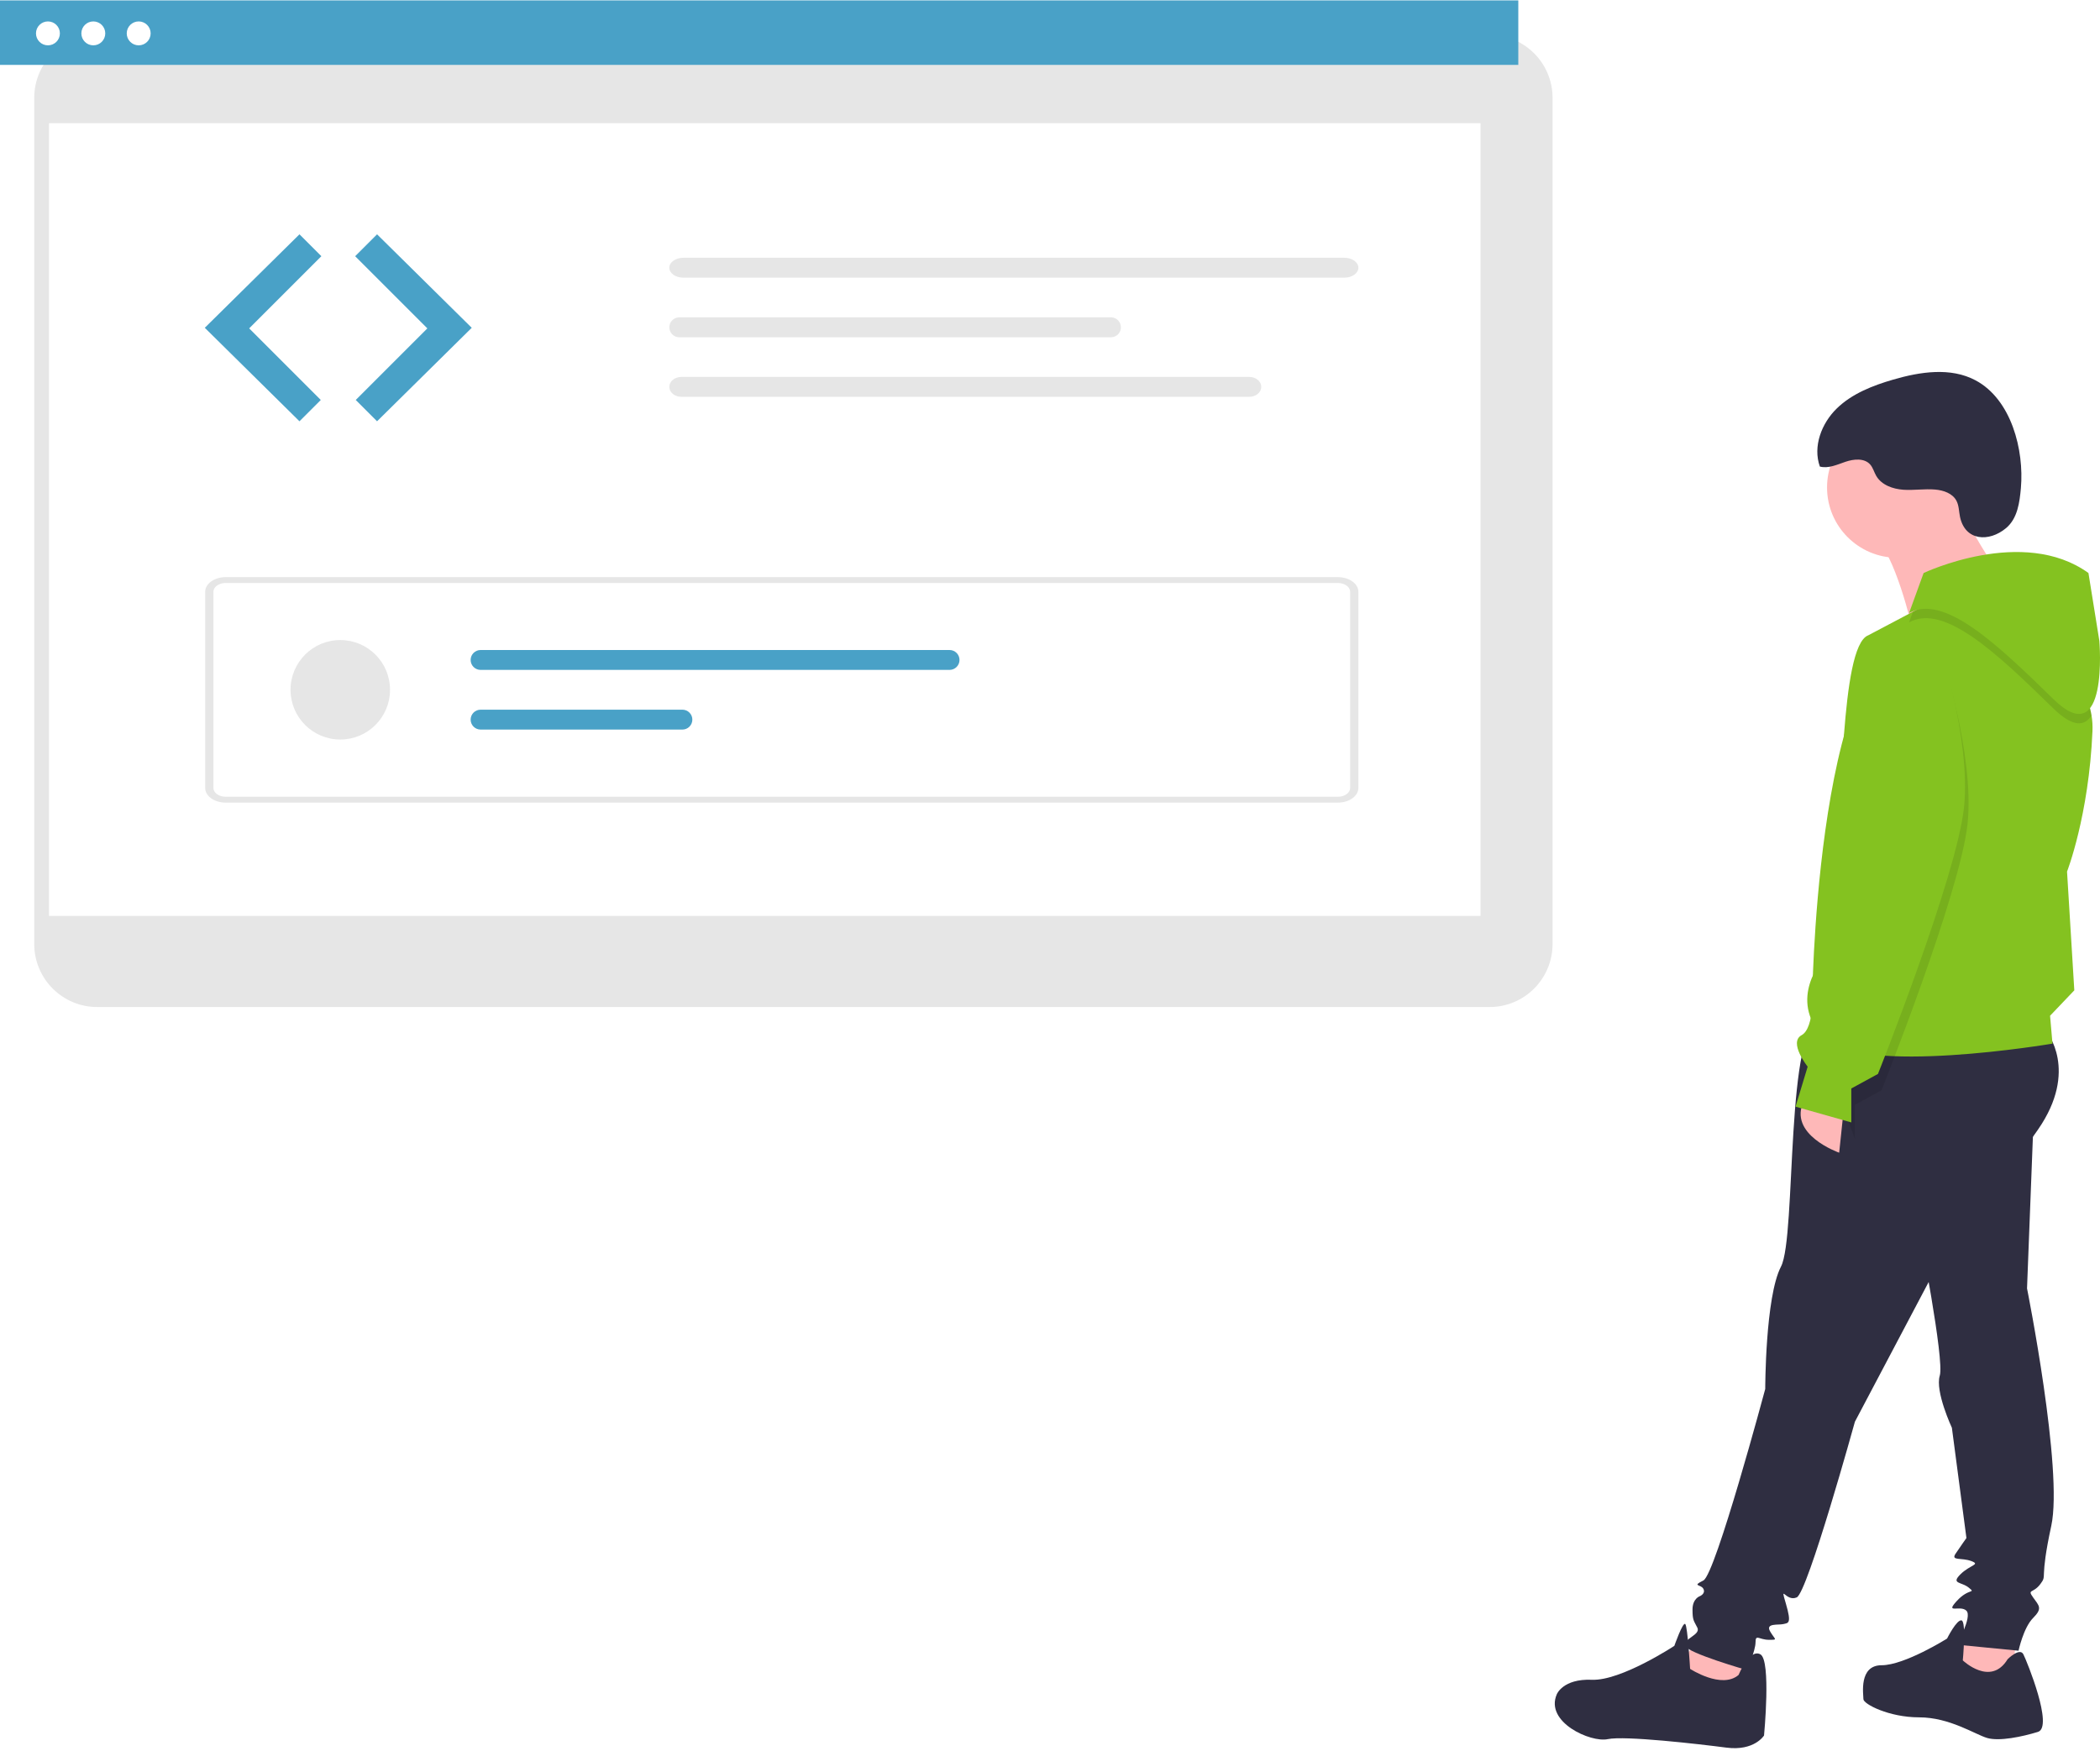 <svg width="500" height="417" viewBox="0 0 500 417" fill="none" xmlns="http://www.w3.org/2000/svg">
<g clip-path="url(#clip0)">
<path d="M415.967 393.115L415.101 404.658L397.499 398.887L404.712 390.23L415.967 393.115Z" fill="#FEB8B8"/>
<path d="M480.029 389.364L479.162 400.618L469.351 402.061L463.58 396.578L470.217 385.901L480.029 389.364Z" fill="#FEB8B8"/>
<path d="M487.243 245.657C487.243 245.657 495.035 254.891 485.223 269.031C475.411 283.171 463.581 297.022 463.581 297.022L441.647 338.576C441.647 338.576 430.393 379.264 427.795 380.418C425.198 381.572 423.756 376.956 425.198 381.861C426.641 386.766 425.775 386.478 424.621 386.768C423.467 387.058 420.293 386.479 421.447 388.5C422.601 390.52 423.467 390.52 421.159 390.52C418.85 390.52 417.984 389.077 417.984 391.097C417.984 393.116 415.964 397.734 415.964 397.734C415.964 397.734 401.824 393.694 401.247 391.962C400.67 390.231 404.998 389.365 404.133 387.634C403.267 385.903 402.979 385.902 402.979 383.306C402.979 380.709 404.71 380.132 404.71 380.132C404.71 380.132 406.153 379.555 405.576 378.4C404.999 377.245 402.69 377.823 405.576 376.38C408.462 374.937 420.294 330.785 420.294 330.785C420.294 330.785 420.294 308.851 424.045 301.638C427.797 294.426 424.911 243.059 433.859 242.482C442.808 241.905 487.243 245.657 487.243 245.657Z" fill="#2F2E41"/>
<path d="M484.358 262.105L482.626 306.833C482.626 306.833 491.283 350.118 488.397 363.392C485.512 376.666 487.532 374.935 485.8 377.243C484.068 379.552 482.626 378.397 484.068 380.418C485.511 382.438 486.374 383.015 484.068 385.325C481.763 387.635 480.606 393.116 480.606 393.116L465.889 391.674C465.889 391.674 469.64 385.037 468.195 383.594C466.749 382.15 463 384.459 465.889 381.288C468.777 378.117 470.506 379.556 468.775 378.114C467.043 376.671 464.446 377.248 466.754 374.94C469.062 372.631 471.661 372.634 469.351 371.765C467.042 370.897 464.444 371.765 465.6 370.034C466.756 368.302 468.197 366.282 468.197 366.282L464.735 340.023C464.735 340.023 460.695 331.366 461.849 327.614C463.003 323.863 456.942 292.986 456.942 292.986L484.358 262.105Z" fill="#2F2E41"/>
<path d="M478.01 395.135C478.01 395.135 480.896 392.249 481.762 393.981C482.627 395.712 488.974 411.295 485.224 412.449C481.474 413.603 475.99 414.755 473.105 413.891C470.219 413.028 464.159 408.984 456.945 408.984C449.731 408.984 443.671 405.81 443.671 404.656C443.671 403.502 442.517 396.576 447.999 396.576C453.482 396.576 463.582 390.228 463.582 390.228C463.582 390.228 465.888 385.61 467.045 385.899C468.202 386.188 467.333 395.422 467.333 395.422C467.333 395.422 473.969 401.772 478.01 395.135Z" fill="#2F2E41"/>
<path d="M413.947 398.886C413.947 398.886 416.544 392.537 419.141 393.979C421.738 395.42 420.007 413.311 420.007 413.311C420.007 413.311 417.701 417.063 411.061 416.197C404.421 415.331 386.822 413.311 382.781 414.177C378.741 415.042 367.776 410.137 370.662 403.5C370.662 403.5 372.104 399.748 379.03 400.037C385.956 400.325 398.653 391.957 398.653 391.957C398.653 391.957 400.673 386.185 401.25 386.762C401.827 387.339 402.404 397.44 402.404 397.44C402.404 397.44 409.907 402.349 413.947 398.886Z" fill="#2F2E41"/>
<path d="M451.749 132.827C460.993 132.827 468.487 125.333 468.487 116.09C468.487 106.846 460.993 99.353 451.749 99.353C442.506 99.353 435.012 106.846 435.012 116.09C435.012 125.333 442.506 132.827 451.749 132.827Z" fill="#FEB8B8"/>
<path d="M464.735 117.244C464.735 117.244 473.68 135.135 476.855 136.867C480.029 138.598 455.212 149.276 455.212 149.276C455.212 149.276 451.172 131.673 446.267 127.922C441.361 124.171 464.735 117.244 464.735 117.244Z" fill="#FEB8B8"/>
<path d="M439.053 263.547L437.899 274.513C437.899 274.513 425.49 270.185 429.53 262.105L439.053 263.547Z" fill="#FEB8B8"/>
<path d="M434.149 247.099C442.806 256.331 488.686 248.54 488.686 248.54L488.111 241.903L493.883 235.848L492.152 207.566C492.152 207.566 497.343 194.293 498.208 174.093C498.26 172.852 498.185 171.608 497.984 170.382C495.009 152.287 465.545 140.632 464.735 140.906C464.328 141.04 459.991 143.3 455.465 145.678C450.268 148.408 444.826 151.295 444.826 151.295C437.9 153.896 439.055 195.45 436.745 199.201C434.434 202.951 436.745 215.932 436.745 215.932L434.149 228.34C434.149 228.34 425.489 237.868 434.149 247.099Z" fill="#84C220"/>
<path opacity="0.1" d="M462.116 155.49C462.116 155.49 470.196 179.73 468.464 196.179C466.732 212.627 447.976 259.664 447.976 259.664L441.63 263.126V271.206L437.165 259.111L449.444 233.436C449.444 233.436 434.122 144.814 462.116 155.49Z" fill="black"/>
<path opacity="0.1" d="M454.538 148.217C462.91 143.601 475.608 155.726 488.881 168.707C493.648 173.367 496.405 172.899 497.986 170.381C495.011 152.286 465.546 140.632 464.737 140.905C464.329 141.039 459.992 143.3 455.466 145.677L454.538 148.217Z" fill="black"/>
<path d="M454.542 145.987L458.004 136.464C458.004 136.464 481.667 125.21 497.25 136.464L499.847 152.624C499.847 152.624 502.152 179.46 488.881 166.475C475.609 153.49 462.909 141.369 454.542 145.987Z" fill="#84C220"/>
<path d="M461.273 151.584C461.273 151.584 469.353 175.823 467.621 192.272C465.889 208.72 447.133 255.757 447.133 255.757L440.784 259.222V267.302L427.51 263.551L430.396 254.028C430.396 254.028 425.779 248.257 428.954 246.525C432.128 244.794 431.551 235.271 431.551 235.271C431.551 235.271 433.281 140.906 461.273 151.584Z" fill="#84C220"/>
<path d="M466.67 123.096C466.397 121.803 466.434 120.411 465.814 119.243C464.884 117.493 462.747 116.76 460.772 116.588C458.25 116.368 455.71 116.805 453.185 116.632C450.66 116.459 447.963 115.497 446.706 113.301C446.205 112.424 445.957 111.393 445.292 110.633C443.908 109.052 441.386 109.297 439.397 109.974C437.408 110.652 435.333 111.642 433.3 111.112C431.59 106.328 433.696 100.811 437.337 97.269C440.978 93.727 445.889 91.821 450.766 90.4C457.199 88.526 464.439 87.419 470.353 90.567C478.93 95.132 481.956 107.214 481.165 116.219C480.866 119.624 480.377 123.478 477.625 125.776C473.592 129.145 467.888 128.856 466.67 123.096Z" fill="#2F2E41"/>
<g filter="url(#filter0_d)">
<path d="M346.656 0.302H15.155C6.871 0.302 0.155 7.018 0.155 15.302V216.824C0.155 225.108 6.871 231.824 15.155 231.824H346.656C354.941 231.824 361.656 225.108 361.656 216.824V15.302C361.656 7.018 354.941 0.302 346.656 0.302Z" fill="#E6E6E6"/>
</g>
<path d="M352.501 29.34H11.674V218.127H352.501V29.34Z" fill="white"/>
<path d="M361.501 0.097H0V15.455H361.501V0.097Z" fill="#49A1C7"/>
<path d="M11.413 10.796C12.986 10.796 14.26 9.521 14.26 7.949C14.26 6.377 12.986 5.102 11.413 5.102C9.841 5.102 8.567 6.377 8.567 7.949C8.567 9.521 9.841 10.796 11.413 10.796Z" fill="white"/>
<path d="M22.218 10.796C23.79 10.796 25.064 9.521 25.064 7.949C25.064 6.377 23.79 5.102 22.218 5.102C20.645 5.102 19.371 6.377 19.371 7.949C19.371 9.521 20.645 10.796 22.218 10.796Z" fill="white"/>
<path d="M33.022 10.796C34.594 10.796 35.869 9.521 35.869 7.949C35.869 6.377 34.594 5.102 33.022 5.102C31.45 5.102 30.175 6.377 30.175 7.949C30.175 9.521 31.45 10.796 33.022 10.796Z" fill="white"/>
<path d="M71.303 55.801L48.758 78.064L71.303 100.327L76.375 95.254L59.328 78.204L76.518 61.014L71.303 55.801Z" fill="#49A1C7"/>
<path d="M89.775 55.801L112.319 78.064L89.775 100.327L84.703 95.254L101.751 78.205L84.56 61.014L89.775 55.801Z" fill="#49A1C7"/>
<path d="M162.697 61.388C160.853 61.388 159.359 62.449 159.359 63.757C159.359 65.064 160.853 66.125 162.697 66.125H320.085C321.929 66.125 323.424 65.064 323.424 63.757C323.424 62.449 321.929 61.388 320.085 61.388H162.697Z" fill="#E6E6E6"/>
<path d="M318.521 191.146H53.755C51.048 191.146 48.855 189.584 48.852 187.658V140.928C48.855 139.002 51.048 137.44 53.755 137.44H318.521C321.227 137.44 323.421 139.002 323.423 140.928V187.657C323.421 189.583 321.227 191.144 318.521 191.146ZM53.755 138.834C52.13 138.834 50.815 139.771 50.813 140.927V187.656C50.813 188.812 52.13 189.748 53.755 189.749H318.521C320.145 189.749 321.461 188.812 321.462 187.656V140.928C321.462 139.772 320.145 138.836 318.521 138.835L53.755 138.834Z" fill="#E6E6E6"/>
<path d="M81.019 176.118C87.561 176.118 92.865 170.815 92.865 164.273C92.865 157.731 87.561 152.427 81.019 152.427C74.477 152.427 69.174 157.731 69.174 164.273C69.174 170.815 74.477 176.118 81.019 176.118Z" fill="#E6E6E6"/>
<path d="M114.429 154.799C113.8 154.798 113.198 155.047 112.753 155.491C112.308 155.934 112.058 156.536 112.057 157.165C112.056 157.793 112.305 158.395 112.749 158.84C113.192 159.285 113.794 159.535 114.422 159.536H226.085C226.713 159.536 227.315 159.286 227.76 158.842C228.204 158.398 228.453 157.796 228.453 157.168C228.453 156.539 228.204 155.937 227.76 155.493C227.315 155.049 226.713 154.799 226.085 154.799H114.429Z" fill="#49A1C7"/>
<path d="M114.429 169.01C114.118 169.01 113.81 169.071 113.522 169.189C113.235 169.308 112.973 169.482 112.753 169.702C112.308 170.145 112.058 170.747 112.057 171.375C112.056 172.004 112.305 172.606 112.749 173.051C113.192 173.496 113.794 173.746 114.422 173.747H162.474C163.102 173.748 163.705 173.499 164.149 173.055C164.594 172.612 164.844 172.01 164.845 171.382C164.846 170.753 164.597 170.151 164.154 169.706C163.71 169.261 163.108 169.011 162.48 169.01H114.429Z" fill="#49A1C7"/>
<path d="M161.548 75.577C160.953 75.625 160.397 75.895 159.993 76.334C159.588 76.773 159.363 77.349 159.363 77.946C159.363 78.543 159.588 79.118 159.993 79.557C160.397 79.996 160.953 80.266 161.548 80.314H264.696C265.291 80.266 265.847 79.996 266.252 79.557C266.656 79.118 266.881 78.543 266.881 77.946C266.881 77.349 266.656 76.773 266.252 76.334C265.847 75.895 265.291 75.625 264.696 75.577H161.548Z" fill="#E6E6E6"/>
<path d="M162.227 89.766C160.643 89.766 159.359 90.827 159.359 92.135C159.359 93.442 160.643 94.503 162.227 94.503H297.436C299.02 94.503 300.304 93.442 300.304 92.135C300.304 90.827 299.02 89.766 297.436 89.766H162.227Z" fill="#E6E6E6"/>
</g>
<defs>
<filter id="filter0_d" x="0.155" y="0.302" width="375.501" height="245.522" filterUnits="userSpaceOnUse" color-interpolation-filters="sRGB">
<feFlood flood-opacity="0" result="BackgroundImageFix"/>
<feColorMatrix in="SourceAlpha" type="matrix" values="0 0 0 0 0 0 0 0 0 0 0 0 0 0 0 0 0 0 127 0" result="hardAlpha"/>
<feOffset dx="8" dy="8"/>
<feGaussianBlur stdDeviation="3"/>
<feComposite in2="hardAlpha" operator="out"/>
<feColorMatrix type="matrix" values="0 0 0 0 0 0 0 0 0 0 0 0 0 0 0 0 0 0 0.25 0"/>
<feBlend mode="normal" in2="BackgroundImageFix" result="effect1_dropShadow"/>
<feBlend mode="normal" in="SourceGraphic" in2="effect1_dropShadow" result="shape"/>
</filter>
<clipPath id="clip0">
<rect width="500" height="416.23" fill="white" transform="translate(0 0.097)"/>
</clipPath>
</defs>
</svg>
